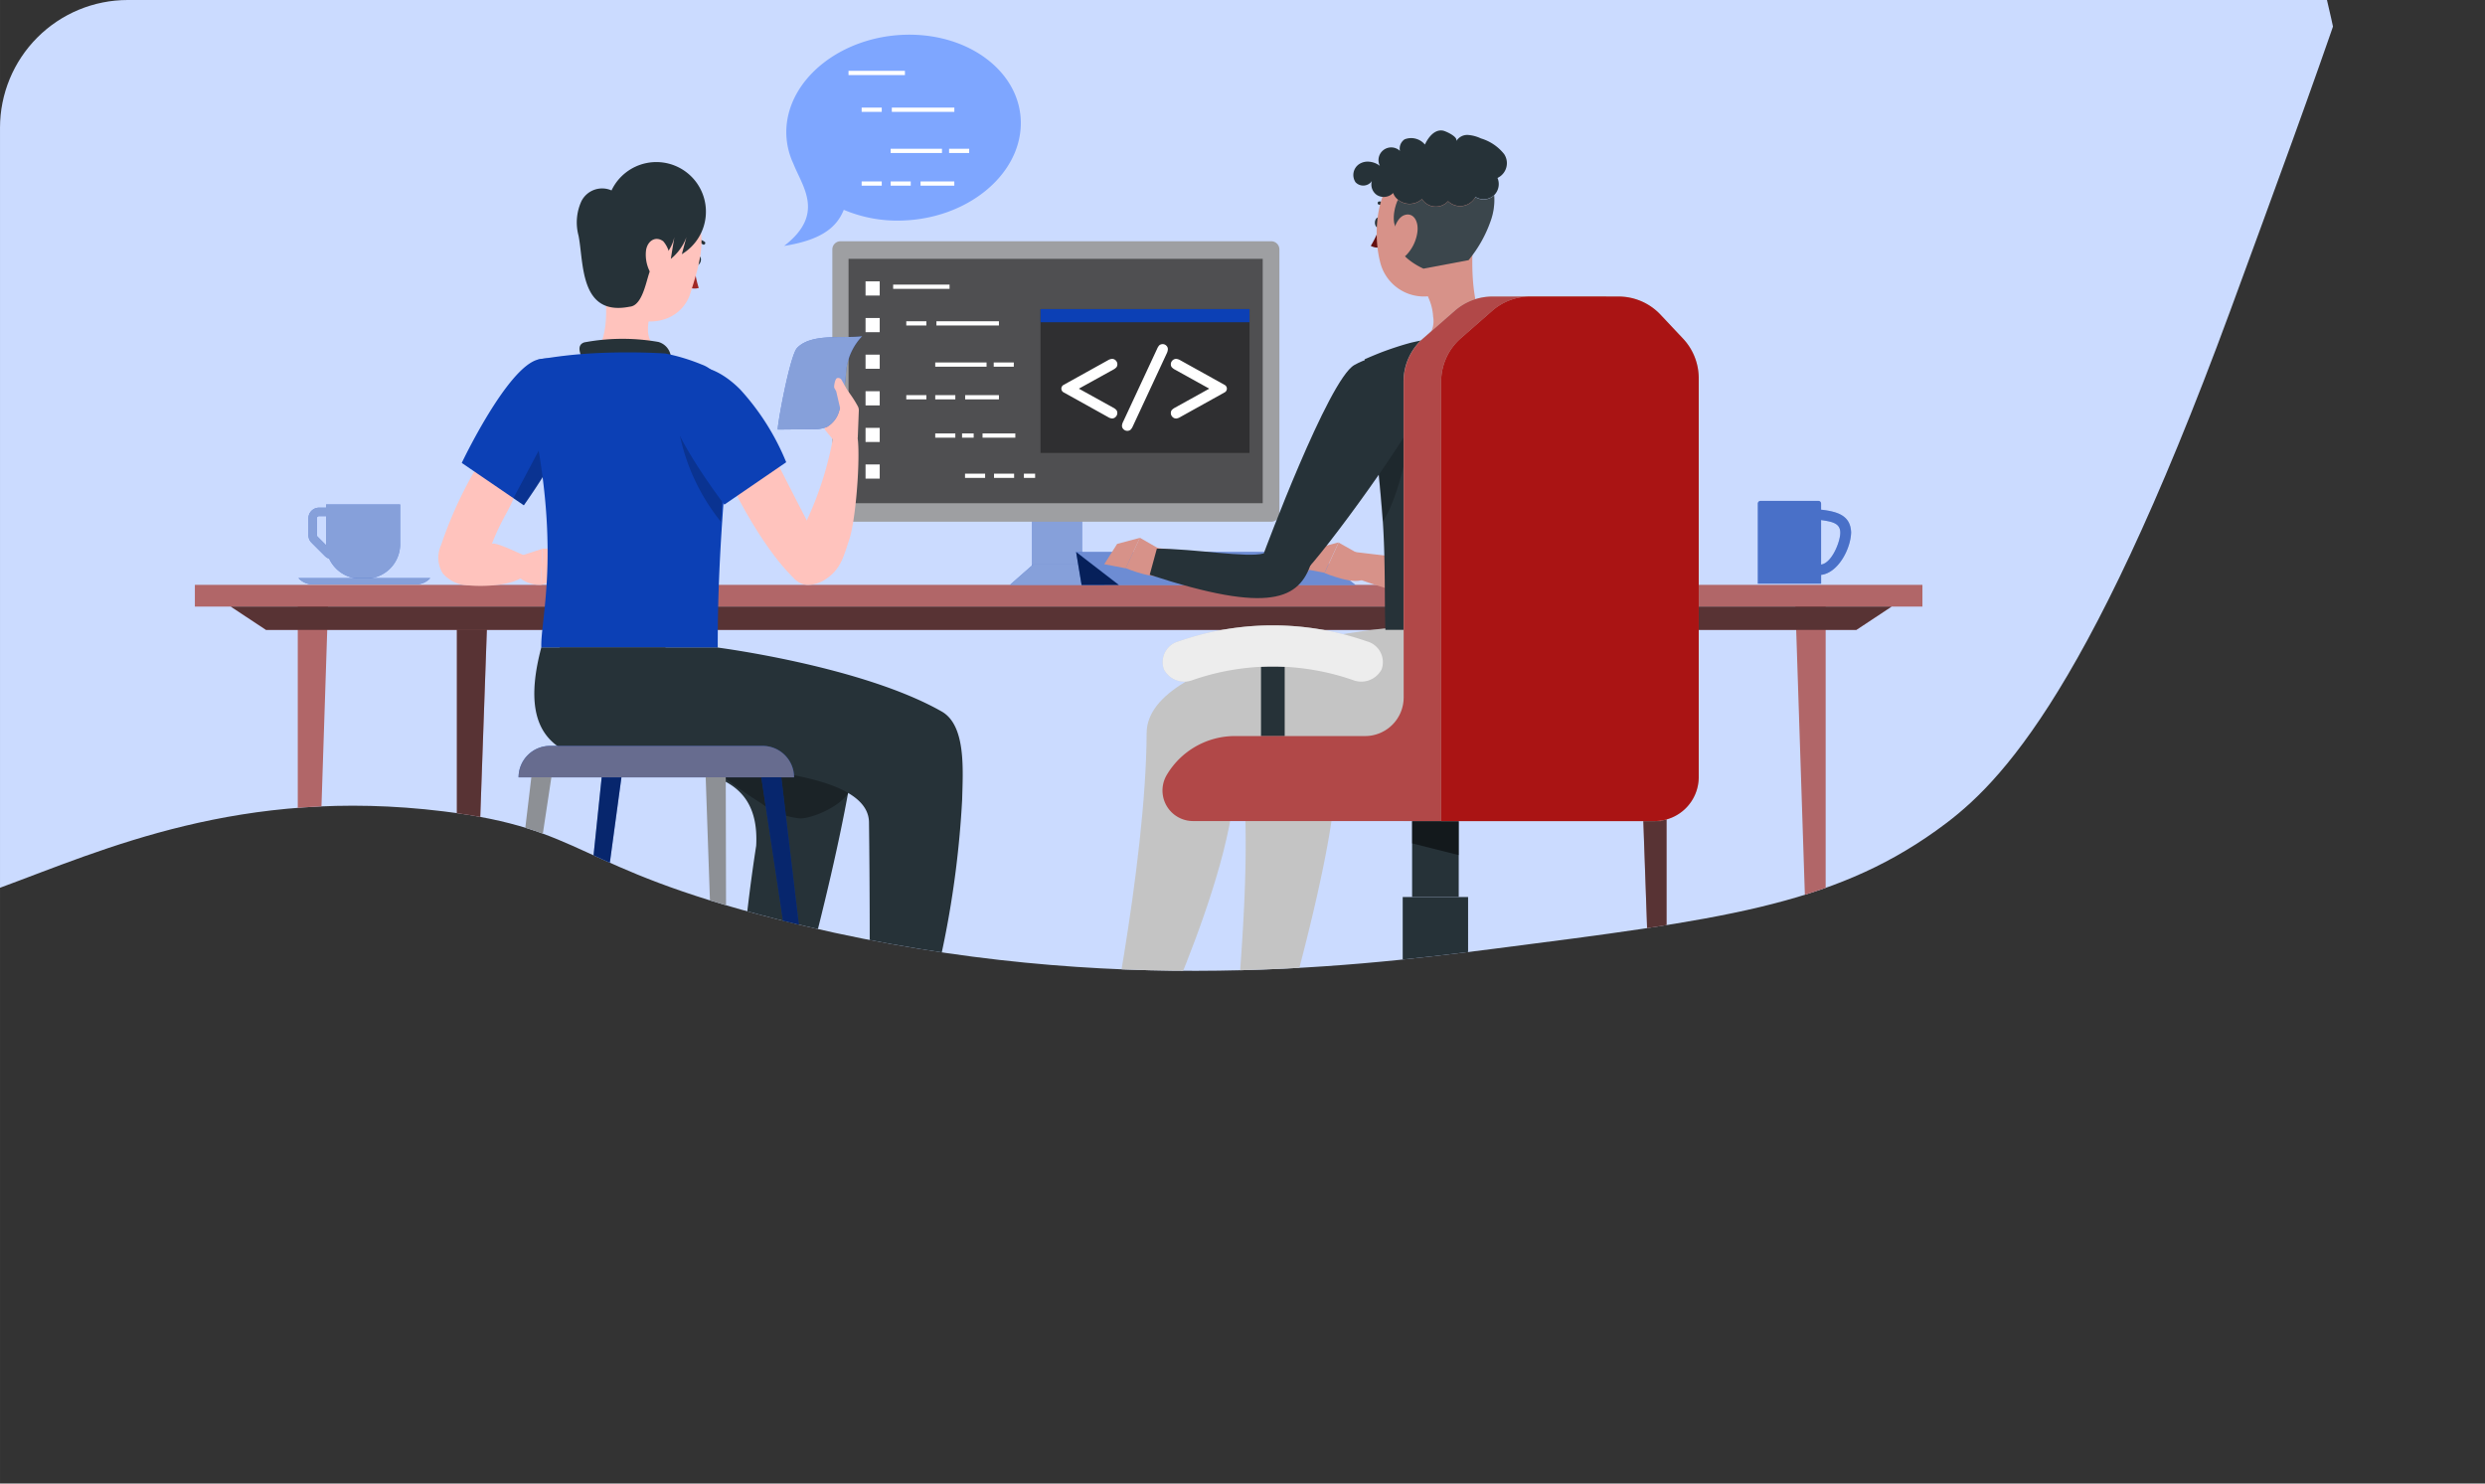 <svg xmlns="http://www.w3.org/2000/svg" xmlns:xlink="http://www.w3.org/1999/xlink" width="67.67mm" height="40.4mm" viewBox="0 0 191.82 114.52">
  <rect x="0" y="0" width="191.82" height="114.52" fill="#333333" stroke="none"/>
  <defs>
    <style>
      .cls-1 {
        fill: none;
      }

      .cls-2 {
        clip-path: url(#clip-path);
      }

      .cls-3 {
        fill: #cbdbff;
        fill-rule: evenodd;
      }

      .cls-4 {
        fill: #f5f5f5;
      }

      .cls-5 {
        fill: #b16668;
      }

      .cls-6, .cls-8, .cls-9 {
        opacity: 0.5;
      }

      .cls-10, .cls-12, .cls-16, .cls-20, .cls-21, .cls-23, .cls-27, .cls-28, .cls-6, .cls-8 {
        isolation: isolate;
      }

      .cls-7 {
        fill: #0c40b5;
      }

      .cls-10, .cls-13, .cls-20, .cls-23, .cls-8 {
        fill: #fff;
      }

      .cls-10, .cls-12 {
        opacity: 0.4;
      }

      .cls-11 {
        fill: #9e9fa2;
      }

      .cls-14 {
        fill: #7ea6ff;
      }

      .cls-15 {
        fill: #d79289;
      }

      .cls-16, .cls-26 {
        opacity: 0.2;
      }

      .cls-17 {
        fill: #c4c4c4;
      }

      .cls-18 {
        fill: #263238;
      }

      .cls-19 {
        fill: #630f0f;
      }

      .cls-20 {
        opacity: 0.1;
      }

      .cls-21, .cls-22 {
        fill: #aa1414;
      }

      .cls-21, .cls-23, .cls-28 {
        opacity: 0.7;
      }

      .cls-24 {
        fill: #a02724;
      }

      .cls-25 {
        fill: #ffc3bd;
      }

      .cls-27 {
        opacity: 0.3;
      }

      .cls-28 {
        fill: #8d7f7f;
      }

      .cls-29 {
        fill: #8d9095;
      }
    </style>
    <clipPath id="clip-path">
      <path class="cls-1" d="M180.79,0c-2.22,6.54-5.13,14.45-8.63,23.98C160.83,54.76,153.79,61.03,149.42,64.14,141.33,69.91,132.66,71.02,115.32,73.24,103.76,74.72,83.95,77.06,59.99,70.96,44.15,66.93,45.25,63.98,34.22,62.63,18.59,60.71,7.97,65.6,0,68.53V9.86A9.861,9.861,0,0,1,9.86,0Z"/>
    </clipPath>
  </defs>
  <title>cards</title>
  <g id="Layer_1" data-name="Layer 1">
    <g class="cls-2">
      <g>
        <path class="cls-3" d="M57.693-43.36c29.391-7.342,62.446-17.989,88.679-5.138,26.971,13.213,32.571,41.593,36.696,66.558,3.958,23.957,3.262,49.089-14.337,68.785C151.05,106.633,121.969,119.07,91.487,120.557c-28.086,1.37-51.689-12.85-74.151-26.327C-4.375,81.204-28.511,67.469-32.615,46.099-36.693,24.865-19.822,5.546-2.913-11.204,12.889-26.858,33.603-37.341,57.693-43.36Z"/>
        <path class="cls-4" d="M81.597,93.655c35.032,0,63.43-1.658,63.43-3.704,0-2.045-28.399-3.703-63.43-3.703s-63.43,1.658-63.43,3.703C18.167,91.997,46.565,93.655,81.597,93.655Z"/>
        <path class="cls-5" d="M148.394,45.149H15.042v1.678H148.394Z"/>
        <path class="cls-5" d="M22.985,46.353v40.023h1.04l1.309-40.023Z"/>
        <path class="cls-5" d="M35.266,47.662V84.74h1.04l1.309-37.079Z"/>
        <path class="cls-6" d="M35.266,47.662V84.74h1.04l1.309-37.079Z"/>
        <path class="cls-5" d="M140.925,46.353v40.023h-1.037l-1.312-40.023Z"/>
        <path class="cls-5" d="M128.644,47.662V84.74h-1.04l-1.309-37.079Z"/>
        <path class="cls-6" d="M128.644,47.662V84.74h-1.04l-1.309-37.079Z"/>
        <path class="cls-5" d="M143.297,48.623H20.532l-2.715-1.796H146.012Z"/>
        <path class="cls-6" d="M143.297,48.623H20.532l-2.715-1.796H146.012Z"/>
        <path class="cls-7" d="M23.806,40.003v1.309a.82.82,0,0,0,.239.579l1.037,1.037a.824.824,0,0,0,.327.2,2.664,2.664,0,0,0,2.414,1.541h.389a2.66,2.66,0,0,0,2.676-2.676V38.94H25.171v.248h-.546a.818.818,0,0,0-.818.815Zm.654,0a.16.16,0,0,1,.048-.114.159.159,0,0,1,.053-.034.162.162,0,0,1,.062-.011h.546v2.238l-.654-.654a.154.154,0,0,1-.049-.114Z"/>
        <path class="cls-8" d="M23.806,40.003v1.309a.82.82,0,0,0,.239.579l1.037,1.037a.824.824,0,0,0,.327.2,2.664,2.664,0,0,0,2.414,1.541h.389a2.66,2.66,0,0,0,2.676-2.676V38.94H25.171v.248h-.546a.818.818,0,0,0-.818.815Zm.654,0a.16.16,0,0,1,.048-.114.159.159,0,0,1,.053-.034.162.162,0,0,1,.062-.011h.546v2.238l-.654-.654a.154.154,0,0,1-.049-.114Z"/>
        <path class="cls-7" d="M32.244,45.11H24.019a1.515,1.515,0,0,1-.981-.484H33.212A1.506,1.506,0,0,1,32.244,45.11Z"/>
        <path class="cls-8" d="M32.244,45.11H24.019a1.515,1.515,0,0,1-.981-.484H33.212A1.506,1.506,0,0,1,32.244,45.11Z"/>
        <path class="cls-7" d="M142.891,41.106c-.043-1.309-1.031-1.616-2.319-1.763v-.475a.209.209,0,0,0-.213-.203h-4.456a.209.209,0,0,0-.15.057.215.215,0,0,0-.047.067.206.206,0,0,0-.018.079V45.054H140.575v-.677C141.864,44.233,142.852,42.408,142.891,41.106Zm-2.319,2.473v-3.435c.949.138,1.603.268,1.462,1.217C141.923,42.12,141.327,43.474,140.572,43.579Z"/>
        <g class="cls-9">
          <path class="cls-8" d="M142.891,41.106c-.043-1.309-1.031-1.616-2.319-1.763v-.475a.209.209,0,0,0-.213-.203h-4.456a.209.209,0,0,0-.15.057.215.215,0,0,0-.047.067.206.206,0,0,0-.018.079V45.054H140.575v-.677C141.864,44.233,142.852,42.408,142.891,41.106Zm-2.319,2.473v-3.435c.949.138,1.603.268,1.462,1.217C141.923,42.12,141.327,43.474,140.572,43.579Z"/>
        </g>
        <path class="cls-7" d="M83.524,37.17H79.667v7.835h3.857Z"/>
        <path class="cls-8" d="M83.524,37.17H79.667v7.835h3.857Z"/>
        <path class="cls-7" d="M85.267,45.146H77.959L79.742,43.579h3.743Z"/>
        <path class="cls-8" d="M85.267,45.146H77.959L79.742,43.579h3.743Z"/>
        <path class="cls-7" d="M101.334,42.611H83.066l3.301,2.545h18.264Z"/>
        <path class="cls-10" d="M101.334,42.611H83.066l3.301,2.545h18.264Z"/>
        <path class="cls-7" d="M83.488,45.156l-.422-2.545,3.301,2.545Z"/>
        <path class="cls-6" d="M83.488,45.156l-.422-2.545,3.301,2.545Z"/>
        <path class="cls-11" d="M98.128,18.624H64.88a.631.631,0,0,0-.631.631V39.643a.631.631,0,0,0,.631.631H98.128a.631.631,0,0,0,.631-.631V19.255A.631.631,0,0,0,98.128,18.624Z"/>
        <path class="cls-6" d="M97.47,19.979H65.501V38.845H97.47Z"/>
        <path class="cls-12" d="M96.453,23.858H80.321V34.965h16.131Z"/>
        <path class="cls-7" d="M96.453,23.858H80.321v1.018h16.131Z"/>
        <path class="cls-13" d="M83.279,30.002l2.637,1.459a.854.854,0,0,1,.265.199.375.375,0,0,1,.065.222.417.417,0,0,1-.032.161.412.412,0,0,1-.092.136.393.393,0,0,1-.129.092.399.399,0,0,1-.155.033.731.731,0,0,1-.327-.121l-3.402-1.891a.327.327,0,0,1-.132-.465.329.329,0,0,1,.132-.121L85.51,27.817a.744.744,0,0,1,.327-.114.393.393,0,0,1,.157.03.389.389,0,0,1,.131.091.403.403,0,0,1,.093.135.396.396,0,0,1,.032.16.365.365,0,0,1-.065.222.846.846,0,0,1-.265.2Z"/>
        <path class="cls-13" d="M90.063,27.277l-2.617,5.624a.863.863,0,0,1-.18.275.386.386,0,0,1-.248.082.395.395,0,0,1-.156-.03A.388.388,0,0,1,86.73,33.14a.368.368,0,0,1-.124-.272.815.815,0,0,1,.098-.327l2.617-5.62a.9.9,0,0,1,.173-.272A.402.402,0,0,1,89.746,26.564a.39.39,0,0,1,.285.118.366.366,0,0,1,.118.268A.811.811,0,0,1,90.063,27.277Z"/>
        <path class="cls-13" d="M93.345,30.002,90.708,28.54a.933.933,0,0,1-.265-.2.365.365,0,0,1-.065-.222.399.399,0,0,1,.032-.16.405.405,0,0,1,.093-.134.399.399,0,0,1,.133-.09.391.391,0,0,1,.158-.031.756.756,0,0,1,.327.114l3.402,1.891a.332.332,0,0,1,.132.121.327.327,0,0,1-.132.465l-3.402,1.891a.75.75,0,0,1-.327.121.39.39,0,0,1-.161-.032.394.394,0,0,1-.134-.095.419.419,0,0,1-.09-.135.412.412,0,0,1-.031-.159.373.373,0,0,1,.065-.222.932.932,0,0,1,.265-.199Z"/>
        <path class="cls-13" d="M67.906,21.719H66.813v1.093h1.093Z"/>
        <path class="cls-13" d="M67.906,24.549H66.813v1.093h1.093Z"/>
        <path class="cls-13" d="M67.906,27.375H66.813V28.468h1.093Z"/>
        <path class="cls-13" d="M67.906,30.202H66.813v1.093h1.093Z"/>
        <path class="cls-13" d="M67.906,33.028H66.813v1.093h1.093Z"/>
        <path class="cls-13" d="M67.906,35.855H66.813v1.093h1.093Z"/>
        <path class="cls-13" d="M73.297,21.968H68.943v.327h4.355Z"/>
        <path class="cls-13" d="M71.508,24.801H69.957v.327h1.551Z"/>
        <path class="cls-13" d="M78.257,27.98H76.706v.327h1.55Z"/>
        <path class="cls-13" d="M71.508,30.503H69.957v.327h1.551Z"/>
        <path class="cls-13" d="M73.742,30.503H72.192v.327H73.742Z"/>
        <path class="cls-13" d="M76.153,27.98H72.192v.327h3.962Z"/>
        <path class="cls-13" d="M77.109,30.503H74.501v.327h2.608Z"/>
        <path class="cls-13" d="M76.042,36.565H74.491v.327h1.551Z"/>
        <path class="cls-13" d="M78.28,36.565H76.729v.327h1.551Z"/>
        <path class="cls-13" d="M79.902,36.565h-.867v.327h.867Z"/>
        <path class="cls-13" d="M77.109,24.801H72.283v.327h4.825Z"/>
        <path class="cls-13" d="M73.742,33.457H72.192v.327H73.742Z"/>
        <path class="cls-13" d="M75.159,33.457h-.896v.327h.896Z"/>
        <path class="cls-13" d="M78.374,33.457H75.843v.327H78.374Z"/>
        <path class="cls-14" d="M78.797,9.614c-.082,3.958-4.194,7.279-9.19,7.41a10.59,10.59,0,0,1-4.475-.828c-.504,1.243-1.564,2.309-4.603,2.787,3.17-2.45,1.436-4.525.713-6.346a5.757,5.757,0,0,1-.546-2.545c.082-3.962,4.194-7.276,9.19-7.41C74.881,2.548,78.875,5.656,78.797,9.614Z"/>
        <path class="cls-13" d="M69.852,5.469H65.498v.327h4.355Z"/>
        <path class="cls-13" d="M68.063,8.306H66.512V8.633h1.551Z"/>
        <path class="cls-13" d="M74.812,11.486H73.261V11.813H74.812Z"/>
        <path class="cls-13" d="M68.063,14.008H66.512v.327h1.551Z"/>
        <path class="cls-13" d="M70.3,14.008H68.75v.327h1.55Z"/>
        <path class="cls-13" d="M72.712,11.486H68.75V11.813h3.962Z"/>
        <path class="cls-13" d="M73.664,14.008h-2.607v.327h2.607Z"/>
        <path class="cls-13" d="M73.667,8.306H68.841V8.633H73.667Z"/>
        <path class="cls-15" d="M97.683,84.613l-2.385-.713.556-5.846,2.385.713Z"/>
        <path class="cls-16" d="M98.435,77.445l-2.385-.71-.311,3.275,2.411.448Z"/>
        <path class="cls-17" d="M111.799,48.506s-16.4,1.384-15.997,8.506c.327,5.83.88,9.08-.818,26.419l2.751.367s5.886-19.143,5.32-24.777c4.623,0,15.206.406,16.743-3.765a18.562,18.562,0,0,0,1.096-6.608Z"/>
        <path class="cls-18" d="M95.052,82.918l2.755.546a.206.206,0,0,1,.157.229l-.229,2.617a.465.465,0,0,1-.504.432c-.955-.21-1.407-.363-2.617-.605-.746-.147-2.45-.504-3.488-.621-1.037-.118-.913-1.328-.465-1.39a9.654,9.654,0,0,0,3.942-1.096A.611.611,0,0,1,95.052,82.918Z"/>
        <path class="cls-17" d="M93.816,83.386a3.111,3.111,0,0,0,.654.02.051.051,0,0,0,.031-.01.047.047,0,0,0,.018-.027.068.068,0,0,0,0-.062c-.068-.069-.687-.654-1.004-.589a.205.205,0,0,0-.099.046.203.203,0,0,0-.061.091.323.323,0,0,0-.034.166.327.327,0,0,0,.053.161A.653.653,0,0,0,93.816,83.386Zm.527-.088c-.455,0-.775-.052-.87-.186a.2.2,0,0,1,0-.21.108.108,0,0,1,.028-.046.103.103,0,0,1,.047-.026c.154-.033.54.229.808.471Z"/>
        <path class="cls-17" d="M94.474,83.409h.026a.065.065,0,0,0,.04-.043c0-.03.18-.726-.03-1.004a.277.277,0,0,0-.099-.089.28.28,0,0,0-.129-.032.221.221,0,0,0-.142.028.218.218,0,0,0-.094.11,1.285,1.285,0,0,0,.399,1.017.039.039,0,0,0,.013.01ZM94.303,82.359a.195.195,0,0,1,.114.072,1.308,1.308,0,0,1,.03.805A1.161,1.161,0,0,1,94.153,82.421c0-.033.036-.069.121-.066Z"/>
        <path class="cls-15" d="M87.051,85.522l-2.271-1.021,1.571-5.601,2.27,1.021Z"/>
        <path class="cls-16" d="M89.004,78.479,86.733,77.458l-.808,2.889,2.27,1.021Z"/>
        <path class="cls-17" d="M106.918,48.506c-.108,0-18.386,1.881-18.408,8.081-.04,10.253-3.429,26.294-3.429,26.294l2.567.367s7.783-15.606,7.689-23.598c5.028-1.443,18.035.982,19.573-3.186,1.26-3.409.579-7.956.579-7.956Z"/>
        <path class="cls-18" d="M85.006,82.62,87.767,83.193a.229.229,0,0,1,.154.255l-.216,2.862c-.039.311-.262.524-.5.475-.955-.219-1.407-.389-2.617-.654-.746-.151-2.778-.654-3.802-.913-1.024-.259-.795-1.57-.327-1.58a7.321,7.321,0,0,0,4.115-.926.551.551,0,0,1,.432-.092Z"/>
        <path class="cls-17" d="M83.887,83.239a3.211,3.211,0,0,0,.54-.373.062.062,0,0,0,.018-.028.063.063,0,0,0,.002-.034.06.06,0,0,0-.018-.027.056.056,0,0,0-.031-.012c-.095,0-.939-.124-1.158.121a.223.223,0,0,0-.046.206.327.327,0,0,0,.21.252A.683.683,0,0,0,83.887,83.239Zm.37-.383c-.357.278-.654.412-.808.366a.219.219,0,0,1-.087-.07.216.216,0,0,1-.041-.104.097.097,0,0,1-.002-.052.1.1,0,0,1,.025-.046c.098-.118.543-.127.896-.095Z"/>
        <path class="cls-17" d="M84.41,82.866l.023-.016a.05.05,0,0,0,0-.056c-.016-.023-.288-.694-.618-.795a.291.291,0,0,0-.255.039.218.218,0,0,0-.108.252c.068.272.635.563.926.583Zm-.762-.746a.172.172,0,0,1,.137,0,1.308,1.308,0,0,1,.504.631,1.164,1.164,0,0,1-.723-.481c-.02-.026,0-.079.059-.124Z"/>
        <path class="cls-15" d="M113.127,28.726c.481,1.034.877,2.028,1.272,3.062.396,1.034.746,2.068,1.07,3.127.324,1.06.605,2.146.831,3.272a17.061,17.061,0,0,1,.367,3.556,7.305,7.305,0,0,1-.311,2.071,4.733,4.733,0,0,1-.546,1.164,4.071,4.071,0,0,1-.468.569l-.141.137c-.079.065-.164.138-.245.193a2.72,2.72,0,0,1-.438.242,3.894,3.894,0,0,1-.707.226,5.039,5.039,0,0,1-.579.085,8.553,8.553,0,0,1-.998,0,14.396,14.396,0,0,1-1.76-.196,33.443,33.443,0,0,1-6.35-1.819l.474-1.803c2.077.249,4.197.514,6.196.605.497,0,.981.023,1.433,0a4.712,4.712,0,0,0,.599-.075c.164-.029.304-.088.255-.085a.305.305,0,0,0-.092.046.484.484,0,0,0-.091.068.476.476,0,0,0,.029-.056,1.592,1.592,0,0,0,.098-.291,4.701,4.701,0,0,0,.088-1.093,14.714,14.714,0,0,0-.415-2.778c-.222-.981-.51-1.937-.824-2.908s-.654-1.943-1.027-2.911c-.373-.969-.766-1.94-1.152-2.853Z"/>
        <path class="cls-15" d="M105.502,43.105l-2.169-1.22-1.089,2.349s2.535,1.056,3.069.396Z"/>
        <path class="cls-15" d="M101.576,42.329l-.991,1.57,1.658.318,1.089-2.349Z"/>
        <path class="cls-15" d="M108.07,30.591c-.416,1.044-.851,2.041-1.309,3.052-.458,1.011-.916,2.006-1.4,3a57.782,57.782,0,0,1-3.272,5.889c-.327.484-.654.965-1.021,1.446-.183.242-.386.481-.602.726-.118.124-.213.239-.35.367l-.196.19-.111.105a2.79,2.79,0,0,1-1.073.569,4.744,4.744,0,0,1-.635.134A6.678,6.678,0,0,1,97.048,46.111a13.472,13.472,0,0,1-1.812-.18,33.34,33.34,0,0,1-6.484-1.839l.478-1.806c2.117.255,4.279.527,6.314.612a14.19,14.19,0,0,0,1.439-.02A3.779,3.779,0,0,0,97.555,42.787a.861.861,0,0,0,.177-.065c.02,0,0-.023-.088.033a.355.355,0,0,0-.089.065l.033-.039.092-.102c.059-.059.131-.157.2-.235.134-.17.272-.353.409-.553.272-.389.537-.821.799-1.259.523-.877,1.011-1.809,1.488-2.751s.935-1.904,1.387-2.872c.9-1.93,1.78-3.926,2.617-5.856Z"/>
        <path class="cls-15" d="M90.158,42.758,87.986,41.511l-1.089,2.349s2.536,1.06,3.072.399Z"/>
        <path class="cls-15" d="M86.233,41.986l-.994,1.567,1.658.318L87.986,41.521Z"/>
        <path class="cls-15" d="M113.687,18.984l-1.387,1.606-2.117,2.189.16.396a3.956,3.956,0,0,1,.281,1.269,1.924,1.924,0,0,1-1.42,2.215s-1.453,1.898,2.002,1.371,3.975-2.32,3.975-2.32C113.657,24.621,113.566,20.999,113.687,18.984Z"/>
        <path class="cls-18" d="M106.643,17.171c0,.216-.108.399-.252.406-.144.006-.259-.164-.262-.38-.003-.216.111-.399.252-.406S106.64,16.955,106.643,17.171Z"/>
        <path class="cls-18" d="M107.366,16.367a.125.125,0,0,1-.105-.059,1.065,1.065,0,0,0-.792-.504.131.131,0,0,1-.124-.131.121.121,0,0,1,.01-.049.125.125,0,0,1,.029-.041.126.126,0,0,1,.043-.027.124.124,0,0,1,.05-.007,1.308,1.308,0,0,1,1.001.622.131.131,0,0,1-.039.176A.149.149,0,0,1,107.366,16.367Z"/>
        <path class="cls-19" d="M106.565,17.302a7.012,7.012,0,0,1-.753,1.675,1.048,1.048,0,0,0,.89.065Z"/>
        <path class="cls-15" d="M113.883,16.082c-.127,2.67-.068,4.253-1.394,5.666a3.478,3.478,0,0,1-5.96-1.541c-.602-2.365-.288-6.334,2.29-7.525a3.513,3.513,0,0,1,5.064,3.399Z"/>
        <path class="cls-18" d="M115.093,16.975a9.883,9.883,0,0,1-1.734,3.108l-3.474.654s-2.745-1.148-2.012-3.039c-.465-.392-.291-1.606.036-2.274a1.416,1.416,0,0,0,1.855-.049,1.27,1.27,0,0,0,2.012.167,1.341,1.341,0,0,0,2.113-.327,1.201,1.201,0,0,0,1.4-.092l.049-.046A4.773,4.773,0,0,1,115.093,16.975Z"/>
        <path class="cls-20" d="M115.093,16.975a9.883,9.883,0,0,1-1.734,3.108l-3.474.654s-2.745-1.148-2.012-3.039c-.465-.392-.291-1.606.036-2.274a1.416,1.416,0,0,0,1.855-.049,1.27,1.27,0,0,0,2.012.167,1.341,1.341,0,0,0,2.113-.327,1.201,1.201,0,0,0,1.4-.092l.049-.046A4.773,4.773,0,0,1,115.093,16.975Z"/>
        <path class="cls-18" d="M115.594,13.736a1.208,1.208,0,0,1-.255,1.325l-.049.046a1.201,1.201,0,0,1-1.4.092,1.342,1.342,0,0,1-2.114.327,1.269,1.269,0,0,1-2.012-.167,1.416,1.416,0,0,1-1.855.049,1.125,1.125,0,0,1-.327-.406.746.746,0,0,1-.046-.108.801.801,0,0,1-.092.088,1.01,1.01,0,0,1-1.165.068.981.981,0,0,1-.419-.88.909.909,0,0,1,.036-.209.565.565,0,0,1-.098.134.818.818,0,0,1-1.165-.029,1.011,1.011,0,0,1,.327-1.426,1.204,1.204,0,0,1,.615-.164,1.578,1.578,0,0,1,.939.327.981.981,0,0,1,1.55-1.155.855.855,0,0,1,.357-.89,1.382,1.382,0,0,1,1.571.402s.504-1.217,1.374-1.08c.19.026,1.083.422,1.06.743a.137.137,0,0,1,0,.062.53.53,0,0,1,.043-.072.981.981,0,0,1,.837-.396,2.809,2.809,0,0,1,1.008.268,3.602,3.602,0,0,1,1.79,1.207A1.26,1.26,0,0,1,115.594,13.736Z"/>
        <path class="cls-15" d="M109.404,17.957a3.159,3.159,0,0,1-.864,1.747c-.592.566-1.096,0-1.102-.861,0-.778.291-2.012.981-2.241C109.11,16.373,109.535,17.096,109.404,17.957Z"/>
        <path class="cls-18" d="M119.873,26.639a2.696,2.696,0,0,0-2.094-1.309h-.465a25.371,25.371,0,0,0-2.803.18,49.946,49.946,0,0,0-5.562.935c-.844.222-1.659.504-2.306.746-.824.327-1.309.546-1.309.546s.903,6.013,1.371,11.987c.258,3.327.15,6.628.235,8.898h13.956c.481-2.728.405-5.107.445-10.034C121.362,35.623,120.881,29.332,119.873,26.639Z"/>
        <path class="cls-16" d="M106.401,36.388c.105,1.253.213,2.568.327,3.883,1.636-2.388,2.539-8.921,2.539-8.921Z"/>
        <path class="cls-18" d="M104.543,28.177c-1.999,1.125-6.992,14.543-6.992,14.543l2.934,1.651c1.747-1.652,8.982-11.624,9.26-13.263C110.19,28.609,107.746,26.384,104.543,28.177Z"/>
        <path class="cls-18" d="M100.591,86.801a1.424,1.424,0,1,1-.417-1.006A1.422,1.422,0,0,1,100.591,86.801Z"/>
        <path class="cls-18" d="M121.836,86.801a1.423,1.423,0,1,0,.417-1.006A1.423,1.423,0,0,0,121.836,86.801Z"/>
        <path class="cls-18" d="M109.82,86.33a1.423,1.423,0,1,0,.417-1.006A1.424,1.424,0,0,0,109.82,86.33Z"/>
        <path class="cls-18" d="M110.801,84.59V81.838H106.725a12.726,12.726,0,0,0-2.385.222l-7.59,1.472a.69.69,0,0,0,.154,1.367Z"/>
        <path class="cls-18" d="M110.801,84.59V81.838h4.08a12.694,12.694,0,0,1,2.375.239l8.532,1.361a.69.69,0,0,1-.154,1.367Z"/>
        <path class="cls-18" d="M113.324,69.243h-5.048V81.842h5.048Z"/>
        <path class="cls-18" d="M112.601,63.381h-3.599v5.859h3.599Z"/>
        <path class="cls-6" d="M109.002,65.102l3.599.906v-2.627h-3.599Z"/>
        <path class="cls-18" d="M99.168,50.125H97.339v7.803h1.829Z"/>
        <path class="cls-17" d="M108.338,63.381V29.459a4.443,4.443,0,0,1,1.521-3.35l2.417-2.117a4.443,4.443,0,0,1,2.944-1.102h8.732l4.259,4.554v35.937Z"/>
        <path class="cls-17" d="M95.337,56.818H115.26v6.562H92.088a2.359,2.359,0,0,1-2.028-3.556,6.117,6.117,0,0,1,5.277-3.006Z"/>
        <path class="cls-21" d="M128.212,27.444v35.937H92.088a2.359,2.359,0,0,1-2.028-3.556,6.121,6.121,0,0,1,5.277-3.006h10.034a2.981,2.981,0,0,0,2.98-2.98V29.459a4.444,4.444,0,0,1,1.521-3.35l2.418-2.117a4.442,4.442,0,0,1,2.944-1.102h8.732Z"/>
        <path class="cls-17" d="M111.243,63.381V29.459a4.455,4.455,0,0,1,1.521-3.35l2.418-2.117a4.442,4.442,0,0,1,2.944-1.102h6.808a4.447,4.447,0,0,1,3.245,1.403l1.74,1.849A4.462,4.462,0,0,1,131.127,29.194V59.982a3.396,3.396,0,0,1-3.402,3.399Z"/>
        <path class="cls-22" d="M111.243,63.381V29.459a4.455,4.455,0,0,1,1.521-3.35l2.418-2.117a4.442,4.442,0,0,1,2.944-1.102h6.808a4.447,4.447,0,0,1,3.245,1.403l1.74,1.849A4.462,4.462,0,0,1,131.127,29.194V59.982a3.396,3.396,0,0,1-3.402,3.399Z"/>
        <path class="cls-17" d="M104.465,52.507a18.839,18.839,0,0,0-12.432,0,1.773,1.773,0,0,1-2.189-.834A1.66,1.66,0,0,1,90.986,49.507a22.006,22.006,0,0,1,14.519,0,1.659,1.659,0,0,1,1.142,2.166,1.773,1.773,0,0,1-2.182.834Z"/>
        <path class="cls-23" d="M104.465,52.507a18.839,18.839,0,0,0-12.432,0,1.773,1.773,0,0,1-2.189-.834A1.66,1.66,0,0,1,90.986,49.507a22.006,22.006,0,0,1,14.519,0,1.659,1.659,0,0,1,1.142,2.166,1.773,1.773,0,0,1-2.182.834Z"/>
        <path class="cls-18" d="M53.623,20.047c-.069.193-.02.386.108.429.127.043.284-.075.35-.268.065-.193.02-.389-.105-.432S53.691,19.851,53.623,20.047Z"/>
        <path class="cls-24" d="M53.586,20.247a7.471,7.471,0,0,0,.35,1.982,1.198,1.198,0,0,1-.981-.15Z"/>
        <path class="cls-18" d="M53.308,18.732a.098.098,0,0,0,.075,0,.983.983,0,0,1,.861.131.122.122,0,0,0,.043.02.123.123,0,0,0,.047.002.122.122,0,0,0,.045-.016.127.127,0,0,0,.035-.032.124.124,0,0,0,0-.157,1.203,1.203,0,0,0-1.086-.18.124.124,0,0,0-.075.154.115.115,0,0,0,.028.047.113.113,0,0,0,.047.028Z"/>
        <path class="cls-25" d="M46.448,20.761c.366,1.861.729,5.273-.573,6.517,0,0,.51,1.887,3.972,1.887,3.805,0,1.819-1.887,1.819-1.887-2.077-.497-1.744-2.038-1.38-3.484Z"/>
        <path class="cls-25" d="M47.296,17.384c-.68,2.434-1.204,3.824-.425,5.463,1.168,2.47,5.251,2.79,6.363-.036.847-2.617,1.685-5.355-.327-7.112a3.451,3.451,0,0,0-5.62,1.685Z"/>
        <path class="cls-18" d="M44.659,18.196a3.927,3.927,0,0,1,.226-2.676,1.791,1.791,0,0,1,2.319-.821A3.828,3.828,0,1,1,52.631,19.622c.18-.671.363-1.338.543-2.009a3.896,3.896,0,0,1-1.394,2.372l.327-2.006a3.067,3.067,0,0,1-1.485,2.306l.383-1.403a12.181,12.181,0,0,1-.74,1.878c-.327.376-.537,2.836-1.662,2.915C44.737,24.444,45.071,20.289,44.659,18.196Z"/>
        <path class="cls-25" d="M49.864,19.36a2.883,2.883,0,0,0,.399,1.789c.435.7,1.073.432,1.309-.284a2.206,2.206,0,0,0-.373-2.238C50.593,18.173,49.955,18.611,49.864,19.36Z"/>
        <path class="cls-25" d="M40.641,42.941c-.416-.138-2.362-1.139-2.673-.959.9-2.29,1.459-2.647,1.868-4.106a2.236,2.236,0,0,0-.435-2.127c-.576-.772-.775-1.161-1.73-1.067A31.536,31.536,0,0,0,34.049,42.074a2.324,2.324,0,0,0,.121,2.176,2.687,2.687,0,0,0,2.005.939c1.822.164,4.528-.17,4.492-1.253C40.648,43.252,40.641,42.941,40.641,42.941Z"/>
        <path class="cls-25" d="M40.334,42.859l1.544-.501-.138,2.791a2.55,2.55,0,0,1-1.897-.785Z"/>
        <path class="cls-25" d="M43.808,42.313l-.219,2.303-1.848.533.137-2.791Z"/>
        <path class="cls-25" d="M61.513,44.842s-2.162-1.695-4.982-7.256c-.419-.779-.818-1.567-1.204-2.359s-.752-1.583-1.105-2.424l3.343-1.44c.687,1.498,1.76,3.046,2.519,4.534s2.548,5.015,2.774,5.342c.111.17.232.311.347.468l.173.229L61.222,44.429Z"/>
        <path class="cls-25" d="M64.343,33.987l-.654-.798-.308-1.194,2.019-1.875a8.772,8.772,0,0,1,.821,1.25.653.653,0,0,1,.072.327l-.082,2.103Z"/>
        <path class="cls-25" d="M63.395,30.706,64.902,29.335l.478.801-2.015,1.865Z"/>
        <path class="cls-25" d="M64.373,33.411c.052-.226.098.216.249.039a.857.857,0,0,1,1.479,0c.386.592.056,6.419-.559,8.247-.409,1.213-.628,2.182-1.675,2.921a2.553,2.553,0,0,1-1.472.53,1.397,1.397,0,0,1-1.276-.792c-.327-.762.844-3.51,1.256-4.397A26.145,26.145,0,0,0,64.373,33.411Z"/>
        <path class="cls-7" d="M60.044,33.159l2.673-.026a2.593,2.593,0,0,0,1.119-.177,2.032,2.032,0,0,0,.913-1.142,13.684,13.684,0,0,0,.559-3.062,4.504,4.504,0,0,1,1.24-2.797c-1.42.19-3.926-.255-5.022.906C60.951,27.48,59.933,33.159,60.044,33.159Z"/>
        <path class="cls-8" d="M60.044,33.159l2.673-.026a2.593,2.593,0,0,0,1.119-.177,2.032,2.032,0,0,0,.913-1.142,13.684,13.684,0,0,0,.559-3.062,4.504,4.504,0,0,1,1.24-2.797c-1.42.19-3.926-.255-5.022.906C60.951,27.48,59.933,33.159,60.044,33.159Z"/>
        <path class="cls-25" d="M64.618,29.188c-.154.042-.255.589-.222.746l.151.268.304,1.309,1.021-.563-.919-1.636a.301.301,0,0,0-.334-.124Z"/>
        <path class="cls-7" d="M41.564,27.745c-2.388.546-5.921,7.989-5.921,7.989l4.793,3.272a53.54,53.54,0,0,0,3.729-6.167C45.581,29.875,44.005,27.186,41.564,27.745Z"/>
        <path class="cls-18" d="M45.051,27.925c-.275-.599-.573-1.282.046-1.495a16.018,16.018,0,0,1,5.715-.036,1.328,1.328,0,0,1,.932,1.636v.023Z"/>
        <path class="cls-16" d="M43.039,32.044,39.634,38.456l.802.55s1.544-2.15,2.617-4.008Z"/>
        <path class="cls-7" d="M56.08,31.02c.517,2.617-.691,8.833-.677,18.974H41.786c-.088-2.048,1.404-6.902-.451-16.573-.059-.327-.085-5.611.229-5.666a36.238,36.238,0,0,1,3.985-.471,50.206,50.206,0,0,1,5.79,0,15.06,15.06,0,0,1,2.814.85C55.373,28.566,55.831,29.734,56.08,31.02Z"/>
        <path class="cls-16" d="M52.481,33.62a15.905,15.905,0,0,0,3.167,6.658c.056-1.22.18-2.496.177-3.474Z"/>
        <path class="cls-7" d="M51.499,30.388c-.327,2.411,4.416,8.565,4.416,8.565l4.773-3.272A18.841,18.841,0,0,0,57.136,30.064C54.607,27.519,51.882,27.771,51.499,30.388Z"/>
        <path class="cls-25" d="M67.111,83.756h2.546l.579-5.898h-2.545Z"/>
        <path class="cls-16" d="M70.196,78.214l-.294,3.039h-2.549l.298-3.039Z"/>
        <path class="cls-25" d="M57.071,83.756h2.545l1.279-5.898h-2.545Z"/>
        <g class="cls-26">
          <path class="cls-16" d="M58.294,78.171h2.545l-.661,3.039H57.633Z"/>
        </g>
        <path class="cls-18" d="M69.8,82.611H67.022a.248.248,0,0,0-.219.229l-.504,2.911a.497.497,0,0,0,.275.576.295.295,0,0,0,.092,0c1.001-.02,2.45-.098,3.71-.098,1.475,0,2.748.102,4.475.102,1.047,0,1.338-1.367.899-1.488-1.992-.563-3.618-.622-5.339-1.999A.981.981,0,0,0,69.8,82.611Z"/>
        <path class="cls-7" d="M71.822,83.556c.327,0,.654-.046.749-.193a.231.231,0,0,0,0-.265.326.326,0,0,0-.19-.141c-.426-.114-1.309.392-1.351.415a.055.055,0,0,0-.026.026.056.056,0,0,0-.004.036.06.06,0,0,0,.015.032.061.061,0,0,0,.031.017A4.111,4.111,0,0,0,71.822,83.556Zm.405-.494h.115a.176.176,0,0,1,.068.03.171.171,0,0,1,.05.055c.043.075.03.111,0,.131-.118.167-.762.17-1.237.101a2.871,2.871,0,0,1,1.004-.321Z"/>
        <path class="cls-7" d="M71.053,83.484h.026c.307-.138.916-.687.867-.981,0-.069-.059-.151-.222-.17a.458.458,0,0,0-.327.105,1.703,1.703,0,0,0-.396.981.059.059,0,0,0,.004.031.06.06,0,0,0,.019.025A.055.055,0,0,0,71.053,83.484Zm.621-1.031h.036c.108,0,.114.056.118.068.029.173-.386.605-.7.792a1.415,1.415,0,0,1,.327-.782A.359.359,0,0,1,71.674,82.454Z"/>
        <path class="cls-18" d="M59.796,82.611H56.937a.245.245,0,0,0-.216.229l-.504,2.911a.504.504,0,0,0,.291.579.329.329,0,0,0,.082,0c.998-.019,1.485-.098,2.741-.098.775,0,1.766.102,2.836.102,1.07,0,1.207-1.367.769-1.489a4.083,4.083,0,0,1-2.725-2.054.54.54,0,0,0-.415-.18Z"/>
        <path class="cls-7" d="M61.291,83.88a.81.81,0,0,0,.612-.167.244.244,0,0,0,0-.285.28.28,0,0,0-.079-.091.276.276,0,0,0-.11-.049c-.373-.089-1.077.392-1.106.412a.067.067,0,0,0-.021.028.066.066,0,0,0-.005.034.057.057,0,0,0,.016.03.054.054,0,0,0,.03.015A3.042,3.042,0,0,0,61.291,83.88Zm.327-.484h.072a.164.164,0,0,1,.064.027.166.166,0,0,1,.047.051c.056.102.023.141,0,.157-.108.141-.628.144-1.011.082a1.998,1.998,0,0,1,.821-.327Z"/>
        <path class="cls-7" d="M60.66,83.811c.265-.144.775-.7.72-.981a.195.195,0,0,0-.193-.16.346.346,0,0,0-.255.078c-.295.242-.357.981-.36,1.008a.065.065,0,0,0,.007.032.063.063,0,0,0,.022.024Zm.513-1.031h.026c.079,0,.085.046.088.062.033.167-.294.589-.556.789a1.488,1.488,0,0,1,.301-.798A.219.219,0,0,1,61.173,82.781Z"/>
        <path class="cls-18" d="M51.323,49.988s12.055,4.979,14.548,8.804c-1.482,9.729-5.73,23.905-5.73,23.905H56.841a132.441,132.441,0,0,1,1.529-17.408c.654-11.892-20.748.412-16.589-15.301Z"/>
        <path class="cls-27" d="M59.658,58.196a22.5,22.5,0,0,0-2.519.291l-2.64.405a39.721,39.721,0,0,0,4.302,3.147,5.813,5.813,0,0,0,2.984,1.139c1.21,0,4.495-1.551,3.952-3.164S61.032,58.137,59.658,58.196Z"/>
        <path class="cls-18" d="M55.405,49.988S66.548,51.427,72.692,54.924c1.891,1.076,1.636,4.534,1.577,6.811a75.27,75.27,0,0,1-4.225,21.144H67.078s.128-9.449,0-19.41c-.039-2.987-6.068-3.972-11.96-4.318A13.414,13.414,0,0,1,43.589,50.95l-.402-.962Z"/>
        <path class="cls-7" d="M48.104,59.017,44.351,86.664l-.677-.095,2.895-27.762Z"/>
        <path class="cls-12" d="M47.969,60.008l-3.618,26.656-.677-.095,2.771-26.567Z"/>
        <path class="cls-7" d="M61.294,60.005H40.03a2.427,2.427,0,0,1,2.428-2.427H58.867a2.428,2.428,0,0,1,2.428,2.427Z"/>
        <path class="cls-28" d="M61.294,60.005H40.03a2.427,2.427,0,0,1,2.428-2.427H58.867a2.428,2.428,0,0,1,2.428,2.427Z"/>
        <path class="cls-29" d="M41.014,60.002,37.808,86.883h.687l4.066-26.881Z"/>
        <path class="cls-7" d="M60.309,60.002l3.206,26.881h-.687L58.765,60.002Z"/>
        <path class="cls-12" d="M60.309,60.002l3.206,26.881h-.687L58.765,60.002Z"/>
        <path class="cls-29" d="M56.021,60.002l.062,26.881h-.684l-.926-26.881Z"/>
        <path class="cls-18" d="M88.748,44.37c9.389,3.081,11.553,1.834,12.47-.917l-3.667-.733c-1.284.367-5.318-.367-8.252-.367Z"/>
      </g>
    </g>
  </g>
</svg>
